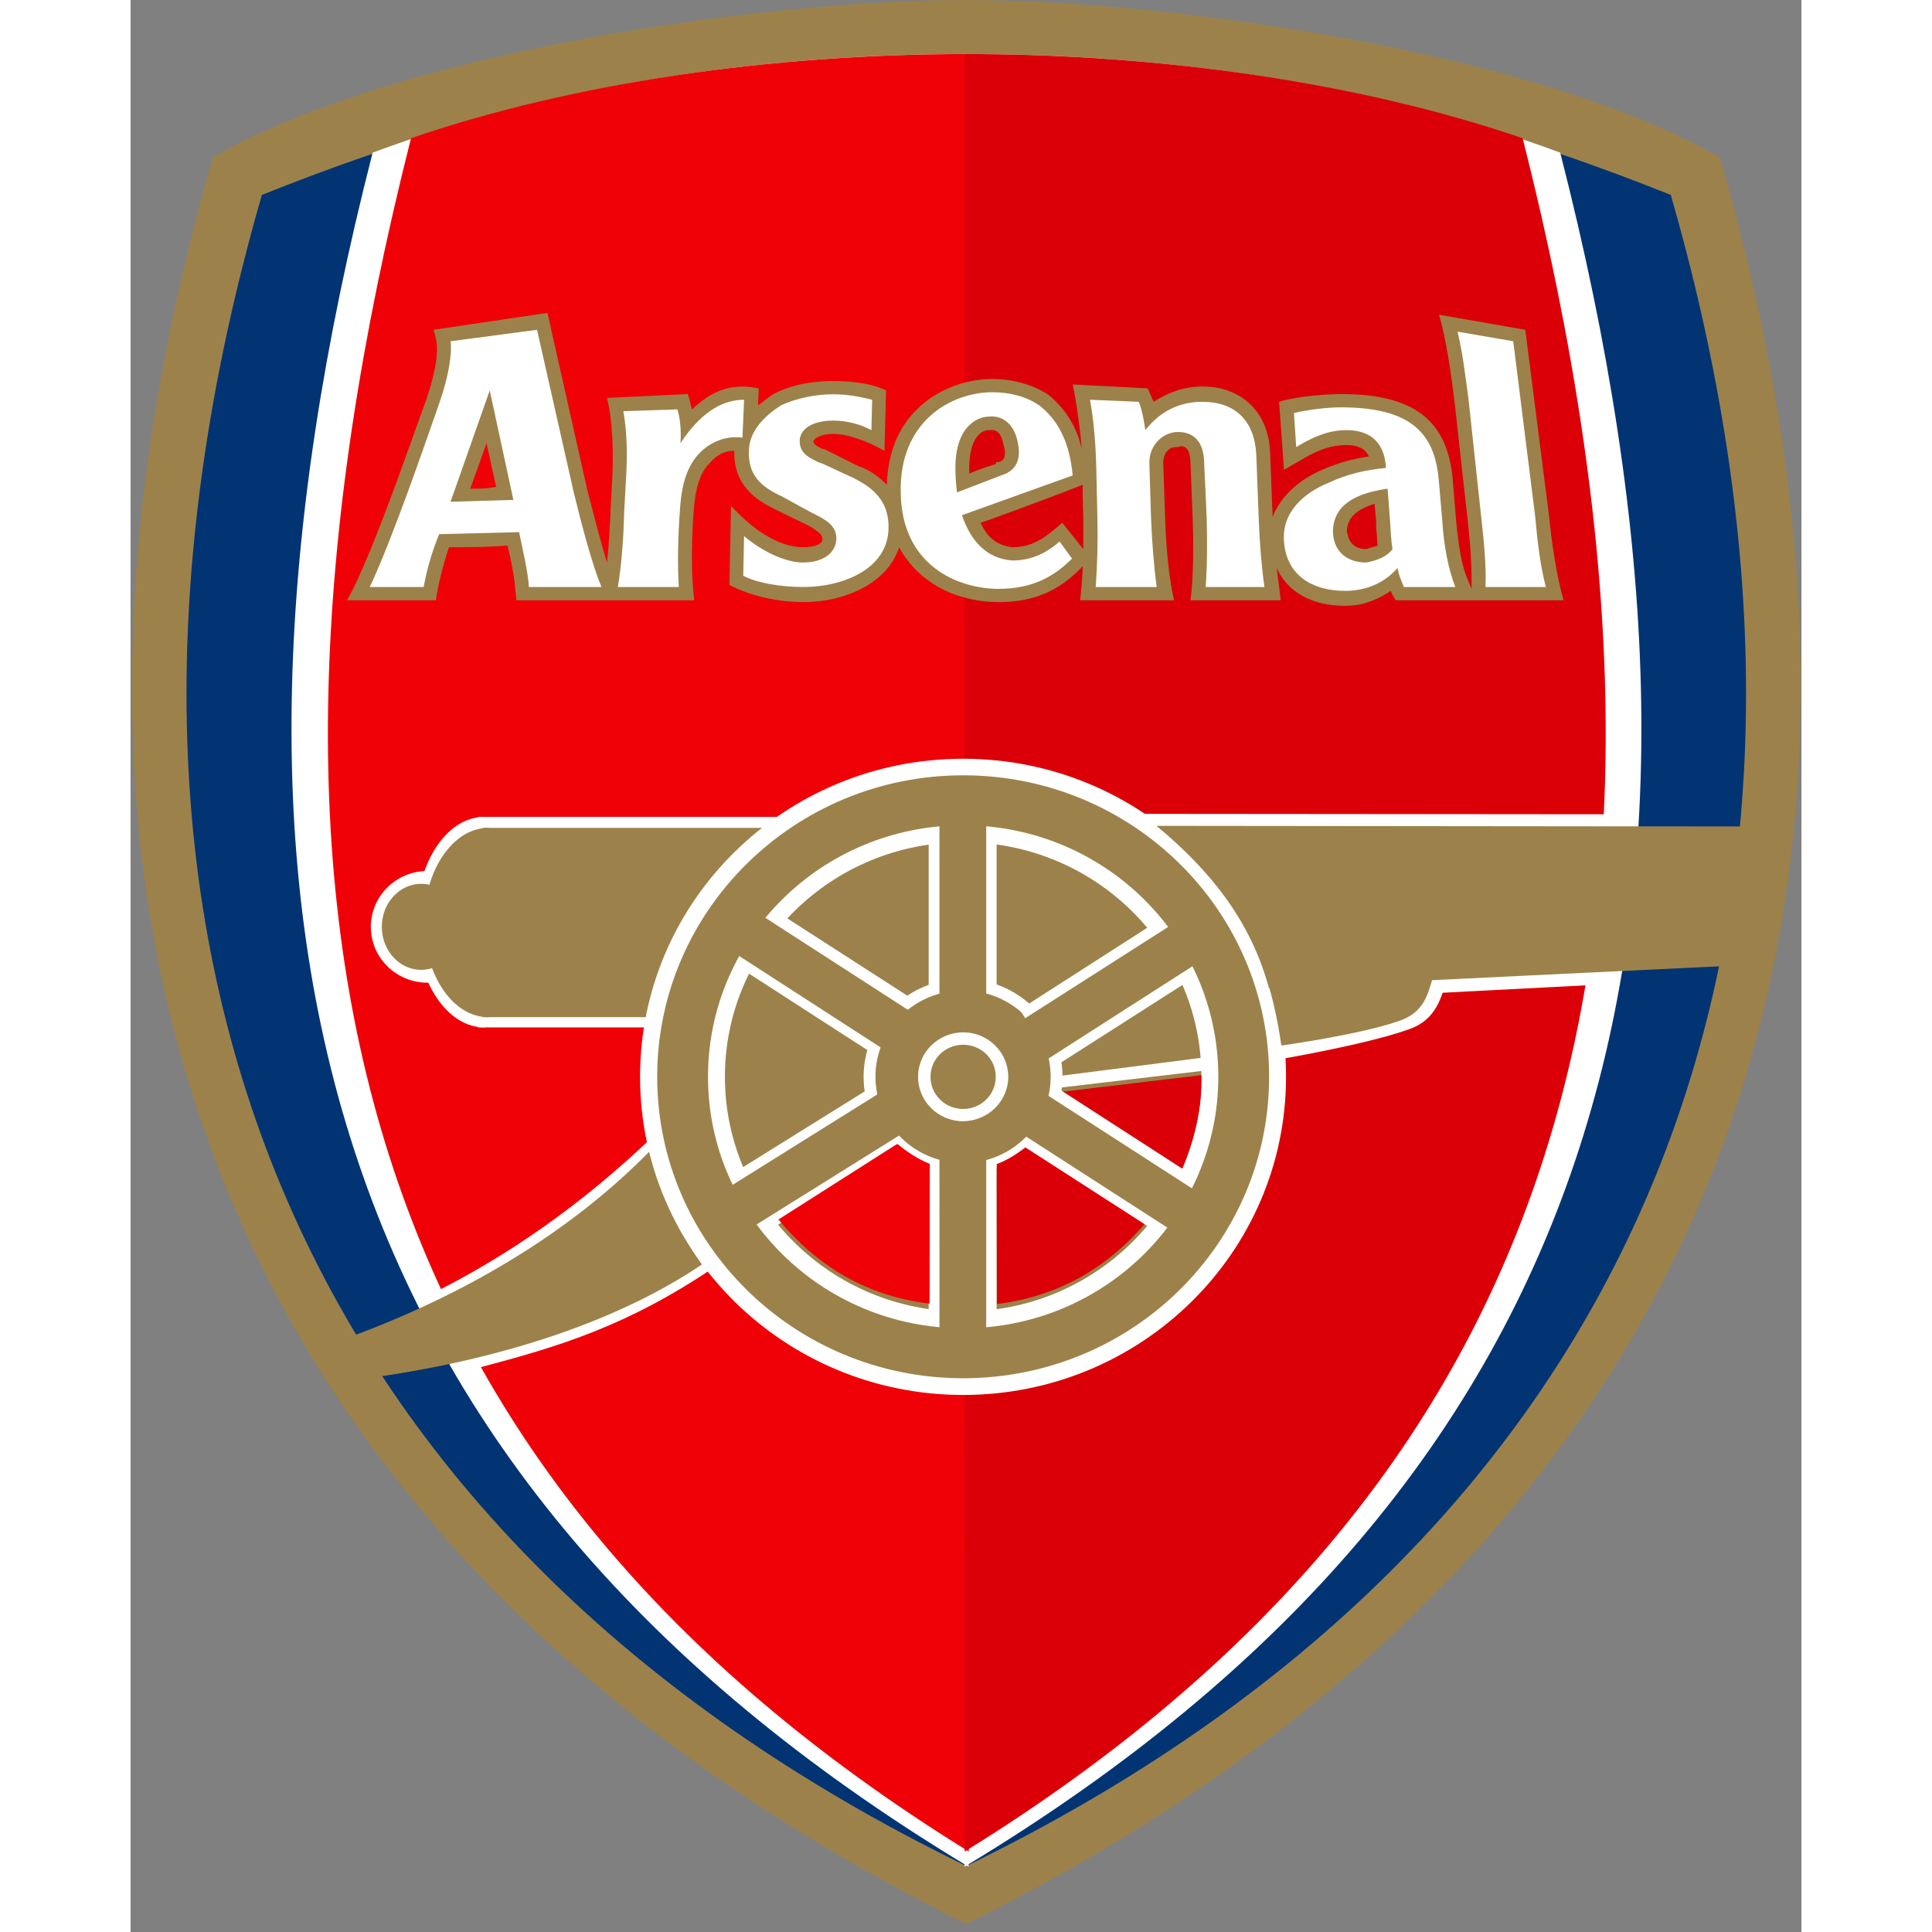 <?xml version="1.0" encoding="UTF-8"?>
<svg xmlns="http://www.w3.org/2000/svg" xmlns:xlink="http://www.w3.org/1999/xlink" width="32px" height="32px" viewBox="0 0 32 37" version="1.1">
<rect x="0" y="0" width="32" height="37" fill="#808080" stroke="none"/>
<g id="surface1">
<path style="fill-rule:nonzero;fill:rgb(61.176%,50.98%,29.02%);fill-opacity:1;stroke-width:0.793;stroke-linecap:butt;stroke-linejoin:miter;stroke:rgb(61.176%,50.98%,29.02%);stroke-opacity:1;stroke-miterlimit:282;" d="M 161.397 0.401 C 122.95 0.401 52.096 10.346 15.978 31.319 C -31.508 199.785 33.109 314.354 161.397 379.399 C 289.684 314.354 354.301 199.224 306.815 31.319 C 270.658 10.346 199.843 0.401 161.397 0.401 Z M 161.397 0.401 " transform="matrix(0.099,0,0,0.097,0.028,0)"/>
<path style="fill-rule:nonzero;fill:rgb(0.784%,20.392%,45.49%);fill-opacity:1;stroke-width:0.793;stroke-linecap:butt;stroke-linejoin:miter;stroke:rgb(0.784%,20.392%,45.49%);stroke-opacity:1;stroke-miterlimit:282;" d="M 161.397 11.228 C 123.621 11.228 81.109 16.041 25.452 38.778 C -16.034 185.83 32.083 303.728 161.397 367.97 C 290.71 303.728 338.788 185.83 297.341 38.778 C 241.645 16.041 199.172 11.228 161.397 11.228 Z M 161.397 11.228 " transform="matrix(0.099,0,0,0.097,0.028,0)"/>
<path style="fill-rule:nonzero;fill:rgb(100%,100%,100%);fill-opacity:1;stroke-width:0.793;stroke-linecap:butt;stroke-linejoin:miter;stroke:rgb(100%,100%,100%);stroke-opacity:1;stroke-miterlimit:282;" d="M 161.239 11.068 C 123.621 11.068 83.28 16.642 46.885 30.437 C 9.11 181.018 36.978 290.975 161.436 367.85 Z M 161.436 367.85 C 285.894 290.975 313.723 181.018 275.947 30.437 C 239.553 16.642 199.212 11.068 161.633 11.068 Z M 161.436 367.85 " transform="matrix(0.099,0,0,0.097,0.028,0)"/>
<path style="fill-rule:nonzero;fill:rgb(93.725%,0.392%,2.745%);fill-opacity:1;stroke-width:0.793;stroke-linecap:butt;stroke-linejoin:miter;stroke:rgb(93.725%,0.392%,2.745%);stroke-opacity:1;stroke-miterlimit:282;" d="M 161.436 11.068 C 123.621 11.068 85.372 16.762 54.306 27.59 C 15.189 185.429 46.57 291.978 161.475 364.842 Z M 161.436 11.068 " transform="matrix(0.099,0,0,0.097,0.028,0)"/>
<path style="fill-rule:nonzero;fill:rgb(85.882%,0%,2.745%);fill-opacity:1;stroke-width:0.793;stroke-linecap:butt;stroke-linejoin:miter;stroke:rgb(85.882%,0%,2.745%);stroke-opacity:1;stroke-miterlimit:282;" d="M 161.515 11.068 C 199.291 11.068 237.54 16.762 268.684 27.59 C 307.802 185.429 276.381 291.978 161.475 364.842 Z M 161.515 11.068 " transform="matrix(0.099,0,0,0.097,0.028,0)"/>
<path style=" stroke:none;fill-rule:nonzero;fill:rgb(100%,100%,100%);fill-opacity:1;" d="M 11.172 24.273 C 9.52 25.391 8.207 25.789 6.684 26.188 L 5.762 24.781 C 7.164 24.082 8.613 23.109 10.074 21.699 C 10.199 23.066 10.844 24.035 11.172 24.273 Z M 11.172 24.273 "/>
<path style=" stroke:none;fill-rule:nonzero;fill:rgb(61.176%,50.98%,29.02%);fill-opacity:1;" d="M 10.945 24.215 C 9.379 25.273 7.199 26.012 4.703 26.371 L 4.191 25.609 C 6.332 24.82 8.395 23.645 9.996 21.992 C 10.238 23.051 10.609 23.754 10.945 24.215 Z M 10.945 24.215 "/>
<path style=" stroke:none;fill-rule:nonzero;fill:rgb(100%,100%,100%);fill-opacity:1;" d="M 6.773 17.75 C 6.773 18.344 6.289 18.82 5.688 18.82 C 5.09 18.82 4.602 18.344 4.602 17.75 C 4.602 17.16 5.09 16.68 5.688 16.68 C 6.289 16.68 6.773 17.16 6.773 17.75 Z M 6.773 17.75 "/>
<path style=" stroke:none;fill-rule:nonzero;fill:rgb(100%,100%,100%);fill-opacity:1;" d="M 6.656 15.645 L 6.656 19.676 L 9.887 19.676 C 10.098 18.324 10.875 16.891 12.641 15.645 L 6.656 15.645 "/>
<path style=" stroke:none;fill-rule:nonzero;fill:rgb(100%,100%,100%);fill-opacity:1;" d="M 6.789 19.676 C 6.066 19.688 5.473 18.797 5.465 17.684 C 5.457 16.57 6.031 15.656 6.758 15.645 C 6.762 15.645 6.77 15.645 6.781 15.645 "/>
<path style=" stroke:none;fill-rule:nonzero;fill:rgb(61.176%,50.98%,29.02%);fill-opacity:1;" d="M 6.316 17.75 C 6.316 18.207 5.98 18.574 5.566 18.574 C 5.152 18.574 4.812 18.207 4.812 17.75 C 4.812 17.293 5.152 16.926 5.566 16.926 C 5.98 16.926 6.316 17.293 6.316 17.75 Z M 6.316 17.75 "/>
<path style=" stroke:none;fill-rule:nonzero;fill:rgb(61.176%,50.98%,29.02%);fill-opacity:1;" d="M 6.746 15.855 L 6.746 19.48 L 9.949 19.48 C 10.203 18.277 10.824 16.996 12.375 15.855 L 6.746 15.855 "/>
<path style=" stroke:none;fill-rule:nonzero;fill:rgb(61.176%,50.98%,29.02%);fill-opacity:1;" d="M 6.863 19.48 C 6.188 19.492 5.633 18.691 5.621 17.691 C 5.613 16.691 6.16 15.867 6.836 15.855 C 6.844 15.855 6.852 15.855 6.859 15.855 "/>
<path style=" stroke:none;fill-rule:nonzero;fill:rgb(100%,100%,100%);fill-opacity:1;" d="M 22.129 20.621 C 22.129 23.988 19.359 26.715 15.945 26.715 C 12.531 26.715 9.758 23.988 9.758 20.621 C 9.758 17.254 12.531 14.531 15.945 14.531 C 19.359 14.531 22.129 17.254 22.129 20.621 Z M 22.129 20.621 "/>
<path style=" stroke:none;fill-rule:nonzero;fill:rgb(61.176%,50.98%,29.02%);fill-opacity:1;" d="M 21.805 20.621 C 21.805 23.812 19.184 26.395 15.945 26.395 C 12.711 26.395 10.086 23.812 10.086 20.621 C 10.086 17.438 12.711 14.848 15.945 14.848 C 19.184 14.848 21.805 17.434 21.805 20.621 Z M 21.805 20.621 "/>
<path style=" stroke:none;fill-rule:nonzero;fill:rgb(100%,100%,100%);fill-opacity:1;" d="M 20.832 20.621 C 20.832 23.281 18.645 25.438 15.945 25.438 C 13.246 25.438 11.059 23.281 11.059 20.621 C 11.059 17.961 13.246 15.805 15.945 15.805 C 18.645 15.805 20.832 17.961 20.832 20.621 Z M 20.832 20.621 "/>
<path style=" stroke:none;fill-rule:nonzero;fill:rgb(61.176%,50.98%,29.02%);fill-opacity:1;" d="M 20.508 20.621 C 20.508 23.105 18.465 25.117 15.945 25.117 C 13.426 25.117 11.383 23.105 11.383 20.621 C 11.383 18.137 13.426 16.129 15.945 16.129 C 18.465 16.129 20.508 18.137 20.508 20.621 Z M 20.508 20.621 "/>
<path style=" stroke:none;fill-rule:nonzero;fill:rgb(100%,100%,100%);fill-opacity:1;" d="M 17.848 20.621 C 17.852 21.656 16.996 22.496 15.945 22.5 C 14.895 22.5 14.039 21.66 14.039 20.625 L 14.039 20.621 C 14.039 19.586 14.891 18.746 15.945 18.746 C 16.992 18.742 17.848 19.582 17.848 20.617 C 17.848 20.621 17.848 20.621 17.848 20.621 Z M 17.848 20.621 "/>
<path style=" stroke:none;fill-rule:nonzero;fill:rgb(61.176%,50.98%,29.02%);fill-opacity:1;" d="M 17.621 20.621 C 17.621 21.535 16.875 22.273 15.949 22.273 C 15.02 22.273 14.27 21.539 14.266 20.625 L 14.266 20.621 C 14.266 19.707 15.016 18.969 15.945 18.969 C 16.871 18.969 17.621 19.703 17.621 20.617 Z M 17.621 20.621 "/>
<path style=" stroke:none;fill-rule:nonzero;fill:rgb(100%,100%,100%);fill-opacity:1;" d="M 16.809 20.621 C 16.809 21.09 16.422 21.469 15.945 21.473 C 15.469 21.473 15.082 21.094 15.082 20.621 C 15.082 20.152 15.469 19.773 15.945 19.77 C 16.422 19.77 16.809 20.152 16.809 20.621 Z M 16.809 20.621 "/>
<path style=" stroke:none;fill-rule:nonzero;fill:rgb(61.176%,50.98%,29.02%);fill-opacity:1;" d="M 16.57 20.621 C 16.57 20.961 16.293 21.238 15.945 21.238 C 15.602 21.238 15.32 20.965 15.32 20.621 C 15.32 20.281 15.602 20.008 15.945 20.008 C 16.289 20.008 16.57 20.277 16.57 20.621 Z M 16.57 20.621 "/>
<path style=" stroke:none;fill-rule:nonzero;fill:rgb(100%,100%,100%);fill-opacity:1;" d="M 15.285 16.023 L 16.586 16.023 L 16.586 19.008 L 15.285 19.008 Z M 15.285 16.023 "/>
<path style=" stroke:none;fill-rule:nonzero;fill:rgb(61.176%,50.98%,29.02%);fill-opacity:1;" d="M 15.492 15.594 L 16.387 15.594 L 16.387 19.391 L 15.492 19.391 Z M 15.492 15.594 "/>
<path style=" stroke:none;fill-rule:nonzero;fill:rgb(100%,100%,100%);fill-opacity:1;" d="M 19.566 17.707 L 20.273 18.781 L 17.73 20.406 L 17.027 19.336 Z M 19.566 17.707 "/>
<path style=" stroke:none;fill-rule:nonzero;fill:rgb(61.176%,50.98%,29.02%);fill-opacity:1;" d="M 20.039 17.645 L 20.527 18.383 L 17.297 20.453 L 16.809 19.707 Z M 20.039 17.645 "/>
<path style=" stroke:none;fill-rule:nonzero;fill:rgb(100%,100%,100%);fill-opacity:1;" d="M 14.121 20.863 L 14.816 21.941 L 12.258 23.543 L 11.562 22.457 Z M 14.121 20.863 "/>
<path style=" stroke:none;fill-rule:nonzero;fill:rgb(61.176%,50.98%,29.02%);fill-opacity:1;" d="M 14.555 20.801 L 15.039 21.547 L 11.785 23.578 L 11.305 22.832 Z M 14.555 20.801 "/>
<path style=" stroke:none;fill-rule:nonzero;fill:rgb(100%,100%,100%);fill-opacity:1;" d="M 15.285 22.336 L 16.586 22.336 L 16.586 25.32 L 15.285 25.32 Z M 15.285 22.336 "/>
<path style=" stroke:none;fill-rule:nonzero;fill:rgb(61.176%,50.98%,29.02%);fill-opacity:1;" d="M 15.492 21.91 L 16.387 21.91 L 16.387 25.699 L 15.492 25.699 Z M 15.492 21.91 "/>
<path style="fill-rule:nonzero;fill:rgb(93.725%,0.392%,2.745%);fill-opacity:1;stroke-width:0.311;stroke-linecap:butt;stroke-linejoin:miter;stroke:rgb(93.725%,0.392%,2.745%);stroke-opacity:1;stroke-miterlimit:282;" d="M 148.015 226.011 C 149.791 227.495 151.726 228.858 154.173 229.901 L 154.133 257.21 C 141.739 255.646 132.384 249.511 125.279 240.809 L 148.055 226.011 " transform="matrix(0.099,0,0,0.097,0.028,0)"/>
<path style="fill-rule:nonzero;fill:rgb(85.882%,0%,2.745%);fill-opacity:1;stroke-width:0.311;stroke-linecap:butt;stroke-linejoin:miter;stroke:rgb(85.882%,0%,2.745%);stroke-opacity:1;stroke-miterlimit:282;" d="M 173.594 226.132 C 171.778 227.575 169.883 228.979 167.436 229.941 L 167.475 257.29 C 179.83 255.686 189.225 249.591 196.33 240.889 L 173.554 226.132 " transform="matrix(0.099,0,0,0.097,0.028,0)"/>
<path style=" stroke:none;fill-rule:nonzero;fill:rgb(85.882%,0%,2.745%);fill-opacity:1;" d="M 17.824 20.91 L 20.508 20.59 C 20.527 21.25 20.367 21.832 20.137 22.391 L 17.816 20.91 "/>
<path style="fill-rule:nonzero;fill:rgb(100%,100%,100%);fill-opacity:1;stroke-width:0.311;stroke-linecap:butt;stroke-linejoin:miter;stroke:rgb(100%,100%,100%);stroke-opacity:1;stroke-miterlimit:282;" d="M 179.87 214.542 C 179.949 214.101 179.909 213.74 180.107 212.497 L 206.869 209.008 C 206.948 210.251 206.909 210.692 206.869 211.294 Z M 179.87 214.542 " transform="matrix(0.099,0,0,0.097,0.028,0)"/>
<path style=" stroke:none;fill-rule:nonzero;fill:rgb(100%,100%,100%);fill-opacity:1;" d="M 21.746 18.703 L 25.219 18.703 C 25.109 19.105 25.004 19.52 24.508 19.703 C 23.707 19.996 22.055 20.277 22.055 20.277 C 22.023 19.832 21.922 19.227 21.746 18.703 Z M 21.746 18.703 "/>
<path style=" stroke:none;fill-rule:nonzero;fill:rgb(100%,100%,100%);fill-opacity:1;" d="M 19.324 15.586 L 28.402 15.594 L 28.082 18.859 L 21.883 19.18 C 21.551 17.719 20.422 16.324 19.324 15.586 Z M 19.324 15.586 "/>
<path style=" stroke:none;fill-rule:nonzero;fill:rgb(61.176%,50.98%,29.02%);fill-opacity:1;" d="M 19.648 15.816 L 31.234 15.828 L 30.793 18.488 L 21.801 18.922 C 21.445 17.602 20.637 16.637 19.648 15.816 Z M 19.648 15.816 "/>
<path style=" stroke:none;fill-rule:nonzero;fill:rgb(61.176%,50.98%,29.02%);fill-opacity:1;" d="M 21.746 18.703 L 24.945 18.703 C 24.84 19.062 24.766 19.391 24.297 19.551 C 23.547 19.816 22.039 20.023 22.039 20.023 C 21.977 19.59 21.887 19.152 21.746 18.703 Z M 21.746 18.703 "/>
<path style=" stroke:none;fill-rule:nonzero;fill:rgb(61.176%,50.98%,29.02%);fill-opacity:1;" d="M 18.234 10.844 C 18.234 10.988 18.203 11.387 18.184 11.496 L 19.984 11.496 C 19.875 11.023 19.824 10.371 19.812 9.867 C 19.812 9.902 19.777 8.852 19.777 8.852 C 19.777 8.781 19.812 8.668 19.855 8.637 C 19.918 8.562 19.984 8.562 20.059 8.562 C 20.137 8.527 20.277 8.527 20.297 8.816 L 20.34 9.902 C 20.359 10.41 20.359 11.098 20.297 11.496 L 22.027 11.496 C 22.012 11.352 21.965 10.988 21.949 10.879 C 22.168 11.352 22.637 11.602 23.262 11.602 C 23.637 11.602 23.918 11.461 24.137 11.316 C 24.137 11.352 24.23 11.496 24.23 11.496 L 27.445 11.496 C 27.305 11.023 27.215 10.371 27.164 9.867 L 26.711 6.316 L 25.059 6.027 C 25.199 6.496 25.293 7.188 25.352 7.656 L 25.605 9.938 C 25.652 10.336 25.684 10.773 25.684 11.242 L 25.684 11.277 L 25.621 11.133 C 25.492 10.844 25.434 10.48 25.383 9.938 L 25.324 9.211 C 25.23 8.055 24.59 7.547 23.184 7.547 C 22.949 7.547 22.355 7.582 21.996 7.695 L 22.09 8.996 L 22.465 8.781 C 22.777 8.598 23.012 8.523 23.293 8.523 C 23.512 8.523 23.652 8.598 23.715 8.742 C 23.449 8.781 23.152 8.852 22.824 8.996 C 22.324 9.211 22.012 9.543 21.871 9.902 L 21.871 9.867 L 21.824 8.668 C 21.797 7.91 21.293 7.402 20.527 7.402 C 20.188 7.402 19.875 7.512 19.594 7.695 C 19.574 7.656 19.562 7.621 19.543 7.582 L 19.48 7.438 L 18.043 7.363 C 18.105 7.621 18.203 8.344 18.215 8.598 C 18.141 8.238 17.934 7.84 17.559 7.547 C 17.266 7.363 16.887 7.258 16.5 7.258 C 15.969 7.258 15.422 7.477 15.062 7.84 C 14.688 8.199 14.5 8.707 14.484 9.285 C 14.344 9.141 14.156 8.996 13.938 8.926 L 13.281 8.598 L 13.25 8.598 C 13.094 8.523 13.078 8.488 13.078 8.453 C 13.094 8.383 13.25 8.309 13.453 8.309 C 13.734 8.309 14.125 8.453 14.438 8.633 L 14.469 7.477 C 14.234 7.363 13.906 7.297 13.438 7.297 C 13.188 7.297 12.719 7.332 12.312 7.547 C 12.203 7.621 12.109 7.695 12.016 7.766 L 12.031 7.438 C 11.656 7.367 11.25 7.367 10.754 7.84 C 10.734 7.801 10.703 7.621 10.672 7.547 L 9.125 7.621 C 9.234 8.055 9.254 8.668 9.223 9.211 L 9.191 9.793 L 9.191 9.867 C 9.172 10.156 9.16 10.48 9.125 10.773 C 9 10.371 8.863 9.828 8.75 9.395 L 7.984 5.992 L 5.801 6.316 C 5.816 6.352 5.848 6.461 5.863 6.57 C 5.879 6.715 5.879 7.004 5.676 7.621 C 5.316 8.598 4.816 10.086 4.332 11.133 C 4.27 11.277 4.145 11.496 4.145 11.496 L 5.848 11.496 C 5.879 11.242 5.988 10.809 6.098 10.48 C 6.332 10.48 6.938 10.48 7.219 10.445 C 7.281 10.699 7.348 11.023 7.363 11.242 L 7.391 11.496 L 10.797 11.496 C 10.723 10.953 10.754 10.23 10.781 9.828 C 10.812 9.359 10.906 9.031 11.109 8.852 C 11.266 8.668 11.438 8.633 11.562 8.633 C 11.547 9.285 11.969 9.574 12.344 9.754 L 13.016 10.082 C 13.25 10.23 13.25 10.266 13.25 10.336 C 13.234 10.445 13.047 10.48 12.875 10.48 C 12.516 10.48 12.031 10.266 11.5 9.688 L 11.469 11.203 C 11.891 11.422 12.422 11.531 12.891 11.531 C 13.672 11.531 14.5 11.172 14.719 10.48 C 15.109 11.203 15.875 11.531 16.625 11.531 C 17.297 11.531 17.793 11.316 18.234 10.844 Z M 6.504 9.359 C 6.598 9.105 6.676 8.887 6.816 8.488 C 6.91 8.887 6.957 9.141 7.004 9.324 C 6.816 9.359 6.723 9.359 6.504 9.359 Z M 16.062 8.961 C 16.062 8.457 16.25 8.238 16.438 8.238 C 16.5 8.238 16.641 8.199 16.703 8.457 C 16.734 8.562 16.746 8.637 16.746 8.668 C 16.746 8.816 16.672 8.852 16.574 8.852 L 16.574 8.887 C 16.574 8.887 16.312 8.961 16.062 9.07 C 16.062 9.031 16.062 9 16.062 8.961 Z M 17.844 10.012 C 17.512 10.301 17.277 10.48 16.887 10.48 C 16.574 10.445 16.391 10.266 16.281 10.012 C 16.609 9.902 17.871 9.43 18.234 9.285 C 18.234 9.574 18.246 9.902 18.246 9.902 L 18.246 10.516 Z M 23.668 10.516 C 23.371 10.516 23.309 10.301 23.293 10.156 C 23.309 10.012 23.355 9.793 23.824 9.648 C 23.84 9.828 23.855 9.973 23.855 9.973 L 23.855 10.117 C 23.871 10.23 23.871 10.336 23.883 10.445 C 23.824 10.48 23.746 10.48 23.668 10.516 "/>
<path style=" stroke:none;fill-rule:nonzero;fill:rgb(100%,100%,100%);fill-opacity:1;" d="M 14.203 7.656 C 14.047 7.621 13.812 7.551 13.438 7.551 C 13.141 7.551 12.75 7.621 12.453 7.766 C 12.109 7.984 11.859 8.273 11.844 8.602 C 11.812 9.105 12.082 9.324 12.469 9.504 C 12.734 9.648 12.988 9.793 13.141 9.867 C 13.344 9.973 13.531 10.086 13.516 10.336 C 13.5 10.59 13.266 10.773 12.875 10.773 C 12.547 10.773 12.082 10.555 11.75 10.266 L 11.734 11.027 C 12.016 11.172 12.469 11.242 12.891 11.242 C 13.609 11.242 14.5 10.918 14.516 10.121 C 14.531 9.504 14.094 9.285 13.828 9.145 C 13.562 9.031 13.297 8.887 13.172 8.852 C 13.047 8.781 12.797 8.707 12.816 8.418 C 12.844 8.164 13.141 8.055 13.453 8.055 C 13.719 8.055 13.984 8.125 14.188 8.238 "/>
<path style=" stroke:none;fill-rule:nonzero;fill:rgb(100%,100%,100%);fill-opacity:1;" d="M 7.785 6.316 L 6.129 6.535 C 6.16 6.754 6.098 7.188 5.922 7.695 C 5.582 8.668 5.02 10.301 4.582 11.242 L 5.613 11.242 C 5.676 10.914 5.75 10.629 5.91 10.23 L 7.441 10.191 C 7.5 10.48 7.613 10.953 7.629 11.242 L 9.02 11.242 C 8.848 10.844 8.629 10.012 8.488 9.43 Z M 6.129 9.609 L 6.879 7.477 L 7.332 9.574 "/>
<path style=" stroke:none;fill-rule:nonzero;fill:rgb(100%,100%,100%);fill-opacity:1;" d="M 11.75 7.656 L 11.719 8.383 C 11.469 8.344 11.156 8.418 10.906 8.668 C 10.691 8.887 10.551 9.211 10.52 9.793 C 10.484 10.266 10.473 10.809 10.5 11.242 L 9.332 11.242 C 9.406 10.809 9.441 10.301 9.453 9.828 L 9.484 9.25 C 9.516 8.781 9.516 8.309 9.438 7.875 L 10.473 7.84 C 10.52 7.984 10.551 8.238 10.531 8.488 C 10.984 7.801 11.422 7.656 11.75 7.656 "/>
<path style=" stroke:none;fill-rule:nonzero;fill:rgb(100%,100%,100%);fill-opacity:1;" d="M 26.48 6.535 L 25.414 6.352 C 25.523 6.824 25.555 7.152 25.621 7.621 L 25.867 9.902 C 25.918 10.371 25.965 10.809 25.949 11.242 L 27.105 11.242 C 26.992 10.809 26.945 10.371 26.902 9.902 "/>
<path style=" stroke:none;fill-rule:nonzero;fill:rgb(100%,100%,100%);fill-opacity:1;" d="M 21.715 11.242 C 21.656 10.809 21.621 10.371 21.605 9.902 L 21.559 8.707 C 21.527 8.055 21.152 7.695 20.527 7.695 C 20.188 7.695 19.777 7.801 19.434 8.238 C 19.422 8.125 19.371 7.84 19.309 7.695 L 18.375 7.656 C 18.453 8.094 18.484 8.523 18.496 8.996 L 18.516 9.902 C 18.527 10.371 18.516 10.809 18.484 11.242 L 19.652 11.242 C 19.594 10.809 19.562 10.371 19.543 9.902 L 19.512 8.887 C 19.496 8.523 19.777 8.273 20.059 8.273 C 20.387 8.273 20.543 8.488 20.559 8.816 L 20.609 9.902 C 20.621 10.371 20.621 10.809 20.59 11.242 "/>
<path style=" stroke:none;fill-rule:nonzero;fill:rgb(100%,100%,100%);fill-opacity:1;" d="M 25.371 11.242 C 25.23 10.879 25.152 10.445 25.121 9.973 L 25.059 9.25 C 24.996 8.383 24.621 7.801 23.184 7.801 C 22.934 7.801 22.574 7.84 22.281 7.91 L 22.324 8.562 C 22.621 8.383 22.918 8.238 23.293 8.238 C 23.684 8.238 24.012 8.418 24.043 8.961 C 23.668 9 23.324 9.066 22.934 9.25 C 22.496 9.43 22.043 9.793 22.09 10.371 C 22.137 11.023 22.637 11.316 23.262 11.316 C 23.746 11.316 24.074 11.098 24.262 10.879 C 24.293 11.023 24.34 11.133 24.387 11.242 Z M 23.668 10.773 C 23.324 10.773 23.043 10.59 23.027 10.191 C 23.027 9.793 23.277 9.469 24.074 9.359 L 24.121 9.973 C 24.137 10.191 24.137 10.336 24.168 10.516 C 24.059 10.664 23.871 10.734 23.668 10.773 "/>
<path style=" stroke:none;fill-rule:nonzero;fill:rgb(100%,100%,100%);fill-opacity:1;" d="M 17.406 7.766 C 17.137 7.582 16.824 7.512 16.5 7.512 C 15.734 7.512 14.719 8.055 14.75 9.43 C 14.766 10.844 15.859 11.277 16.625 11.277 C 17.297 11.277 17.703 11.023 18.031 10.699 L 17.793 10.371 C 17.621 10.516 17.34 10.734 16.887 10.734 C 16.402 10.699 16.094 10.371 15.922 9.867 L 18.043 9.105 C 17.98 8.418 17.73 8.02 17.406 7.766 Z M 16.672 9.105 L 15.828 9.43 C 15.809 9.285 15.797 9.141 15.797 8.961 C 15.797 8.125 16.262 7.98 16.422 7.98 C 16.672 7.945 16.887 8.094 16.969 8.383 C 17.062 8.707 17.027 9 16.672 9.105 "/>
<path style=" stroke:none;fill-rule:nonzero;fill:rgb(100%,100%,100%);fill-opacity:1;" d="M 11.672 18.535 L 12.387 17.465 L 14.922 19.098 L 14.207 20.172 Z M 11.672 18.535 "/>
<path style=" stroke:none;fill-rule:nonzero;fill:rgb(61.176%,50.98%,29.02%);fill-opacity:1;" d="M 11.438 18.168 L 11.93 17.43 L 15.148 19.508 L 14.66 20.25 Z M 11.438 18.168 "/>
<path style=" stroke:none;fill-rule:nonzero;fill:rgb(100%,100%,100%);fill-opacity:1;" d="M 17.086 21.941 L 17.797 20.867 L 20.332 22.504 L 19.621 23.574 Z M 17.086 21.941 "/>
<path style=" stroke:none;fill-rule:nonzero;fill:rgb(61.176%,50.98%,29.02%);fill-opacity:1;" d="M 16.852 21.574 L 17.34 20.832 L 20.562 22.91 L 20.07 23.648 Z M 16.852 21.574 "/>
</g>
</svg>
